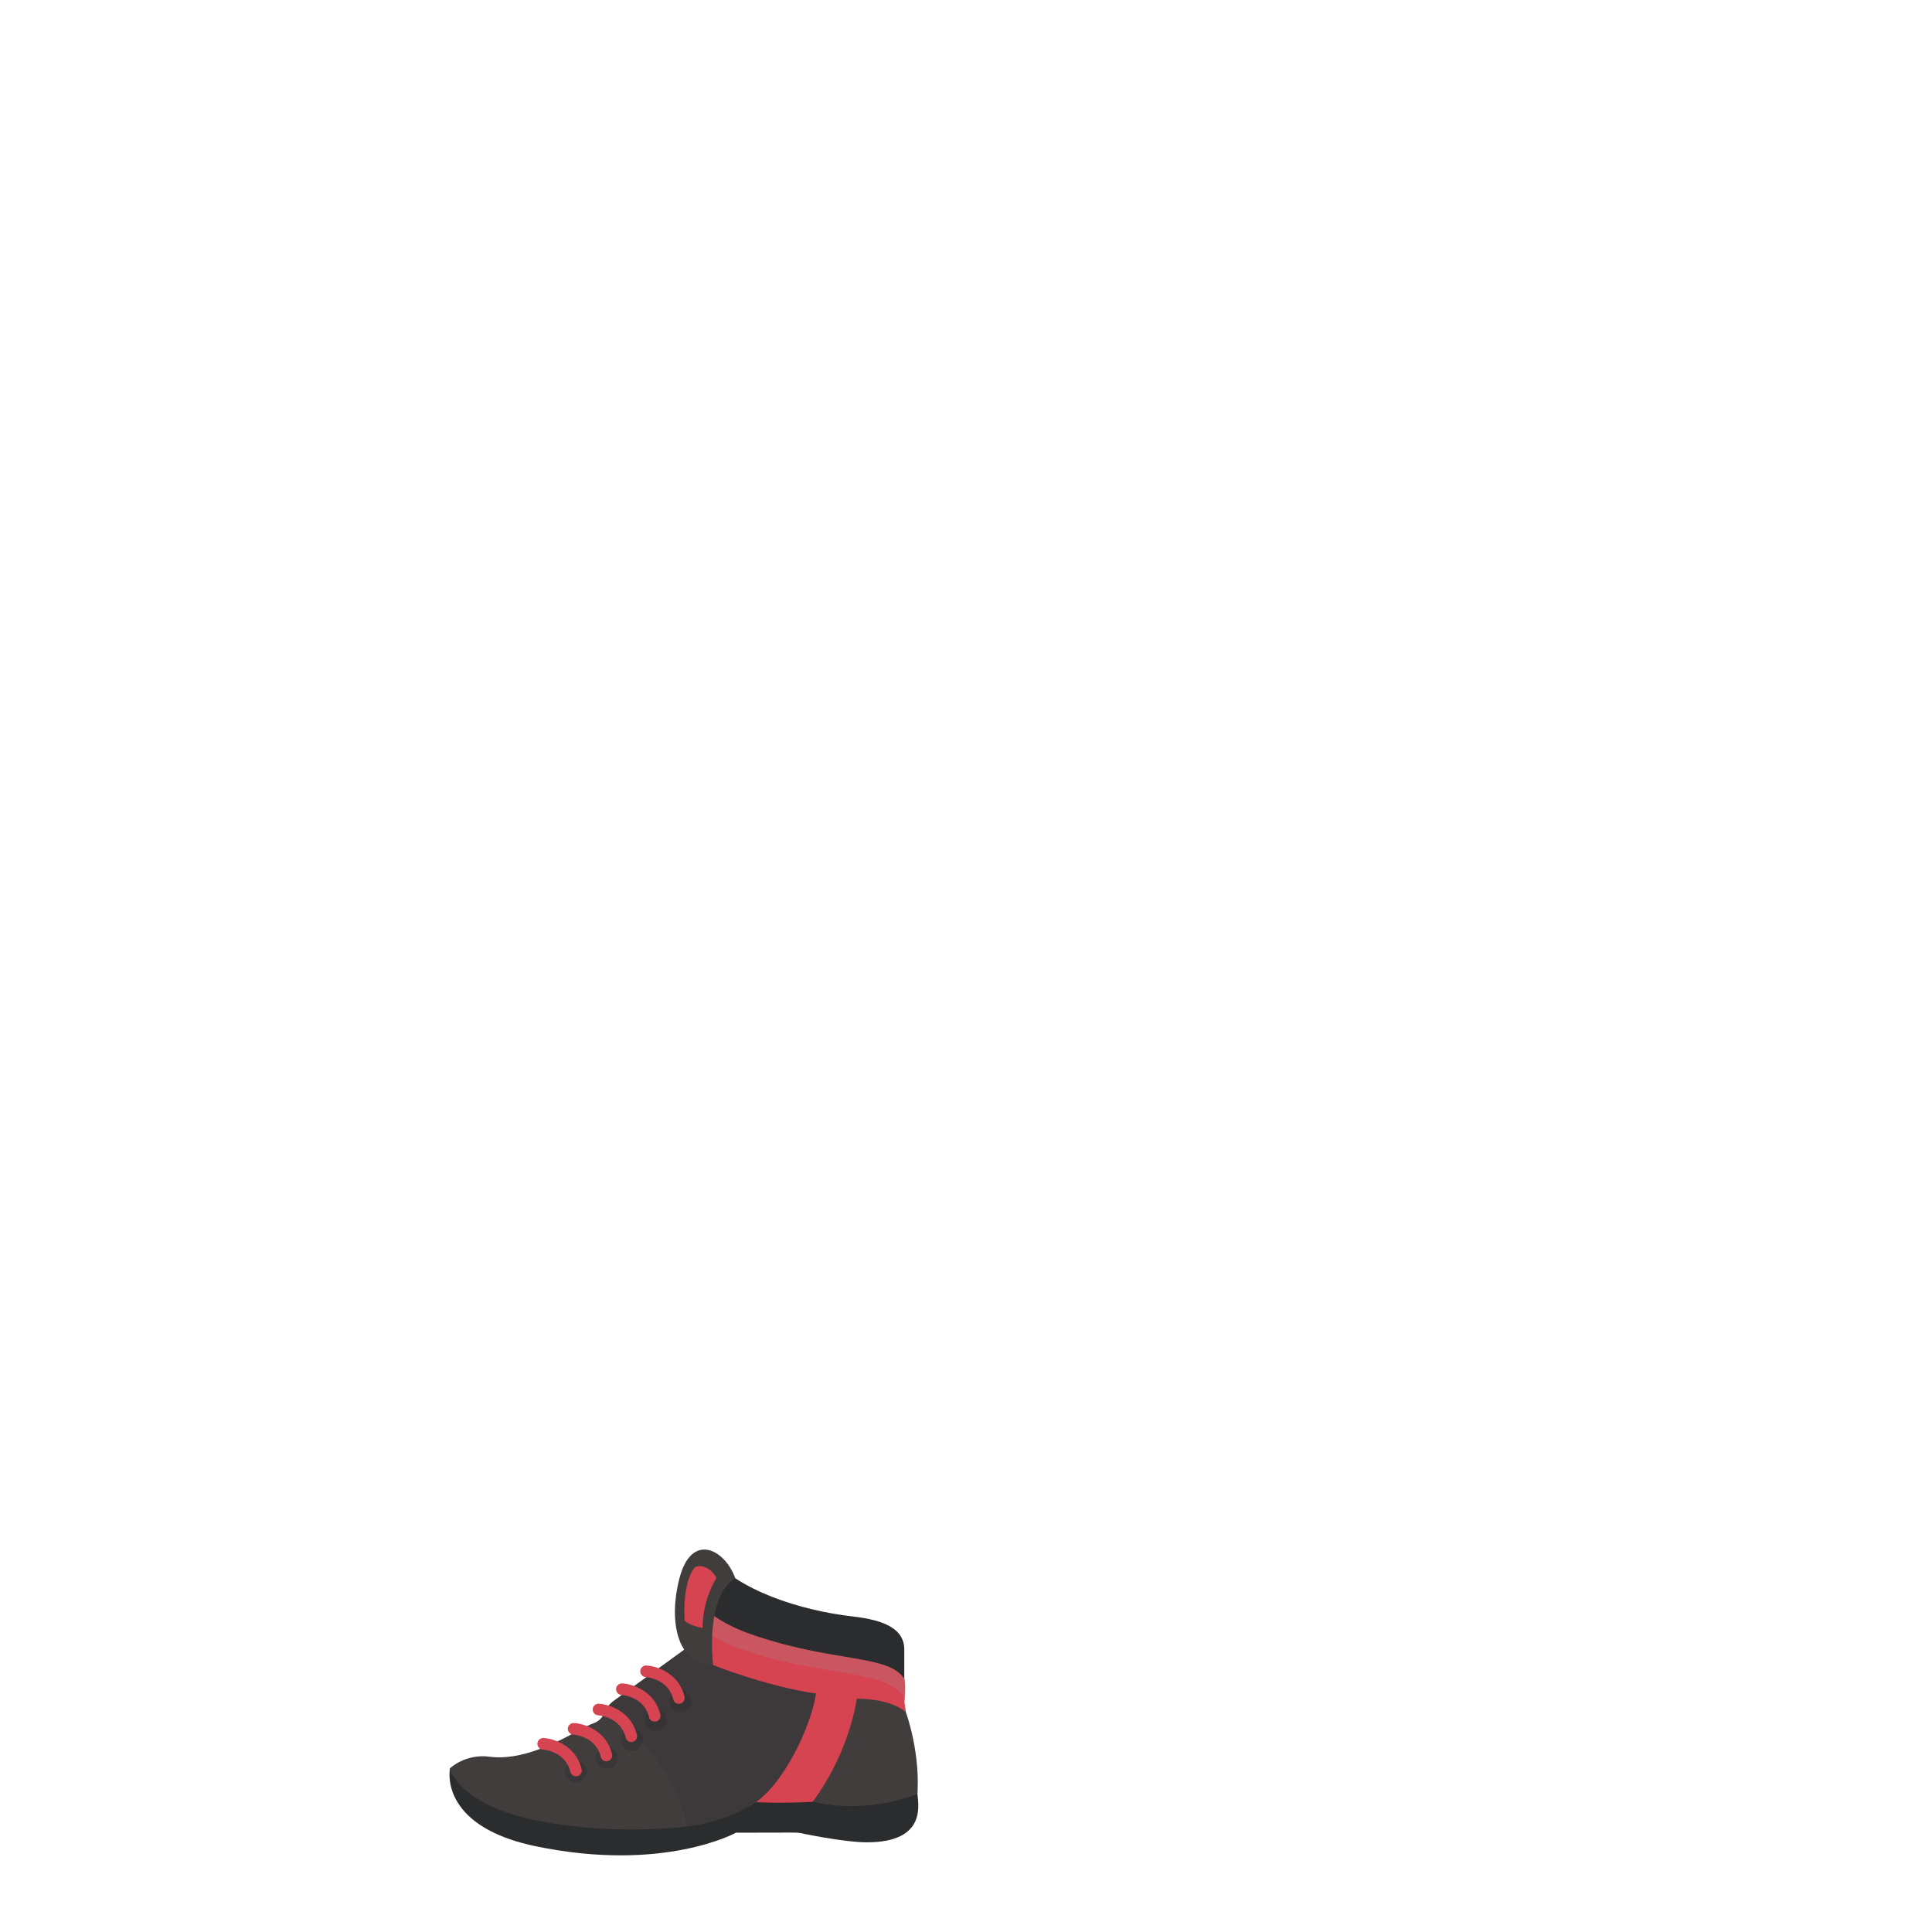 <?xml version="1.0" encoding="utf-8"?>
<!-- Generator: Adobe Illustrator 16.0.0, SVG Export Plug-In . SVG Version: 6.00 Build 0)  -->
<!DOCTYPE svg PUBLIC "-//W3C//DTD SVG 1.1//EN" "http://www.w3.org/Graphics/SVG/1.1/DTD/svg11.dtd">
<svg version="1.1" id="content" xmlns="http://www.w3.org/2000/svg" xmlns:xlink="http://www.w3.org/1999/xlink" x="0px" y="0px"
	 width="500px" height="500px" viewBox="0 0 500 500" enable-background="new 0 0 500 500" xml:space="preserve">
<rect id="position" display="none" fill="none" stroke="#000000" width="500" height="500"/>
<g>
	<path fill="#2B2C2D" d="M190.481,474.298c0,0-18.772,10.42-51.961,3.483c-19.227-4.019-22.791-13.865-22.114-19.909
		c12.688,2.959,56.907,7.957,56.907,7.957l36.021,8.431L190.481,474.298z"/>
	<path fill="#423D3D" d="M177.091,426.923l-18.492,13.419c-2.891,2.27-1.527,4.583-5.717,5.913
		c-4.167,1.831-15.547,9.647-25.996,8.404c-6.429-0.935-10.489,3.019-10.489,3.019s2.455,11.796,31.829,14.912
		c18.695,2.261,34.83-0.53,34.83-0.53s23.448,3.482,32.421-35.628C191.596,429.215,177.091,426.923,177.091,426.923z"/>
	<path opacity="0.2" fill="#2B2C2D" d="M211.937,448.111c1.328-3.396,2.527-7.264,3.54-11.68
		c-23.881-7.217-38.386-9.509-38.386-9.509l-18.492,13.419c-1.467,1.151-1.84,2.314-2.397,3.354
		c0.007,0.003,16.673,7.281,21.62,29.041c3.301-0.344,5.234-0.678,5.234-0.678s9.355,1.385,18.509-7.448L211.937,448.111z"/>
	<path fill="#423D3D" d="M234.45,443.139c0,0,4.042,10.94,2.861,22.636c-15.529,4.892-27.06,3.704-27.06,3.704l-4.658-2.274
		l14.677-29.881l11.559,0.812L234.45,443.139z"/>
	<path fill="#2B2C2D" d="M176.663,413.676c0,0,2.278,11.433,28.943,16.6c21.999,4.334,28.422,5.983,28.422,5.983v-9.336
		c0-5.313-4.979-7.637-13.414-8.594c-13.415-1.521-29.826-6.776-36.961-15.736c0,0-1.136-1.605-2.636-0.168
		s-4.375,6.812-4.938,11.312L176.663,413.676z"/>
	<path fill="#D64351" d="M194.352,467.204c8.281-4.659,15.655-20.646,16.833-28.936c-10.322-1.247-31.308-8.104-34.094-11.346
		c-4.279-8.134,0.411-18.467,0.411-18.467s0.816,9.251,17.941,14.86c20.741,6.995,34.521,4.849,38.585,11.157
		c0.44,1.354,0.045,6.055,0.045,6.055l0.377,2.61c0,0-3.194-3.433-12.687-3.51c-2.861,16.655-12.172,27.575-12.172,27.575H194.352z"
		/>
	<path fill="#2B2C2D" d="M237.434,464.261c0,0-12.499,5.418-26.996,2.052c-9.802,0.479-14.812,0.062-14.812,0.062
		s-6.812,5.125-18.411,6.425c11.784,0.882,29.211,1.45,29.211,1.45s11.738,2.541,17.94,2.541
		C240.115,476.791,237.548,466.612,237.434,464.261z"/>
	<path opacity="0.2" fill="#9DA4A8" d="M234.028,434.474c-4.063-6.309-17.844-4.162-38.585-11.157
		c-17.125-5.609-17.895-14.876-17.895-14.876s-1.359,2.609-1.666,6.136c1.21,3.019,5.029,8.675,17.061,12.615
		c20.741,6.995,36.441,4.694,41.074,12.233l0.146-0.259C234.247,437.669,234.316,435.359,234.028,434.474z"/>
	<path fill="#423D3D" d="M184.556,430.899c0,0-2.248-17.507,5.729-22.459c-2.677-7.524-11.464-12.162-14.541,0.383
		s1.347,18.1,1.347,18.1S178.932,430.389,184.556,430.899z"/>
	<path fill="#D64351" d="M181.823,421.343c-3.002-0.608-4.237-1.527-4.609-1.868c-0.121-1.529-0.575-9.392,2.436-13.676
		c0.336-0.318,0.843-0.493,1.438-0.493c1.379,0,3.267,0.963,4.32,3.066C184.547,409.743,181.886,414.527,181.823,421.343z"/>
	<circle opacity="0.4" fill="#2B2C2D" cx="176.048" cy="440.311" r="2.847"/>
	<path fill="#D64351" d="M175.69,440.944c-0.679,0-1.294-0.464-1.458-1.153c-1.264-5.324-6.887-5.747-7.126-5.763
		c-0.824-0.053-1.454-0.763-1.404-1.587c0.049-0.825,0.754-1.435,1.579-1.408c2.789,0.157,8.44,2.045,9.87,8.064
		c0.191,0.806-0.307,1.614-1.113,1.806C175.921,440.932,175.805,440.944,175.69,440.944z"/>
	<circle opacity="0.4" fill="#2B2C2D" cx="169.733" cy="445.125" r="2.847"/>
	<path fill="#D64351" d="M169.432,445.569c-0.679,0-1.294-0.464-1.458-1.153c-1.264-5.324-6.887-5.747-7.126-5.763
		c-0.824-0.053-1.454-0.763-1.404-1.587c0.049-0.825,0.761-1.44,1.579-1.408c2.789,0.157,8.44,2.045,9.87,8.064
		c0.191,0.806-0.307,1.614-1.113,1.806C169.664,445.557,169.547,445.569,169.432,445.569z"/>
	<circle opacity="0.4" fill="#2B2C2D" cx="163.535" cy="450.323" r="2.847"/>
	<path fill="#D64351" d="M163.379,450.836c-0.679,0-1.294-0.464-1.458-1.153c-1.264-5.324-6.887-5.747-7.126-5.763
		c-0.824-0.053-1.454-0.763-1.404-1.587c0.05-0.825,0.757-1.438,1.579-1.408c2.789,0.157,8.44,2.045,9.87,8.064
		c0.191,0.806-0.307,1.614-1.113,1.806C163.611,450.823,163.494,450.836,163.379,450.836z"/>
	<circle opacity="0.4" fill="#2B2C2D" cx="157.032" cy="454.896" r="2.847"/>
	<path fill="#D64351" d="M156.939,455.832c-0.679,0-1.294-0.464-1.458-1.153c-1.264-5.324-6.887-5.747-7.126-5.763
		c-0.824-0.053-1.454-0.763-1.404-1.587c0.049-0.825,0.752-1.441,1.579-1.408c2.789,0.157,8.44,2.045,9.87,8.064
		c0.191,0.806-0.307,1.614-1.113,1.806C157.17,455.819,157.054,455.832,156.939,455.832z"/>
	<circle opacity="0.4" fill="#2B2C2D" cx="149.031" cy="458.44" r="2.847"/>
	<path fill="#D64351" d="M149.064,459.707c-0.679,0-1.294-0.464-1.458-1.153c-1.264-5.324-6.887-5.747-7.126-5.763
		c-0.824-0.053-1.454-0.763-1.404-1.587c0.049-0.825,0.759-1.444,1.579-1.408c2.789,0.157,8.44,2.045,9.87,8.064
		c0.191,0.806-0.307,1.614-1.113,1.806C149.295,459.694,149.179,459.707,149.064,459.707z"/>
</g>
</svg>

